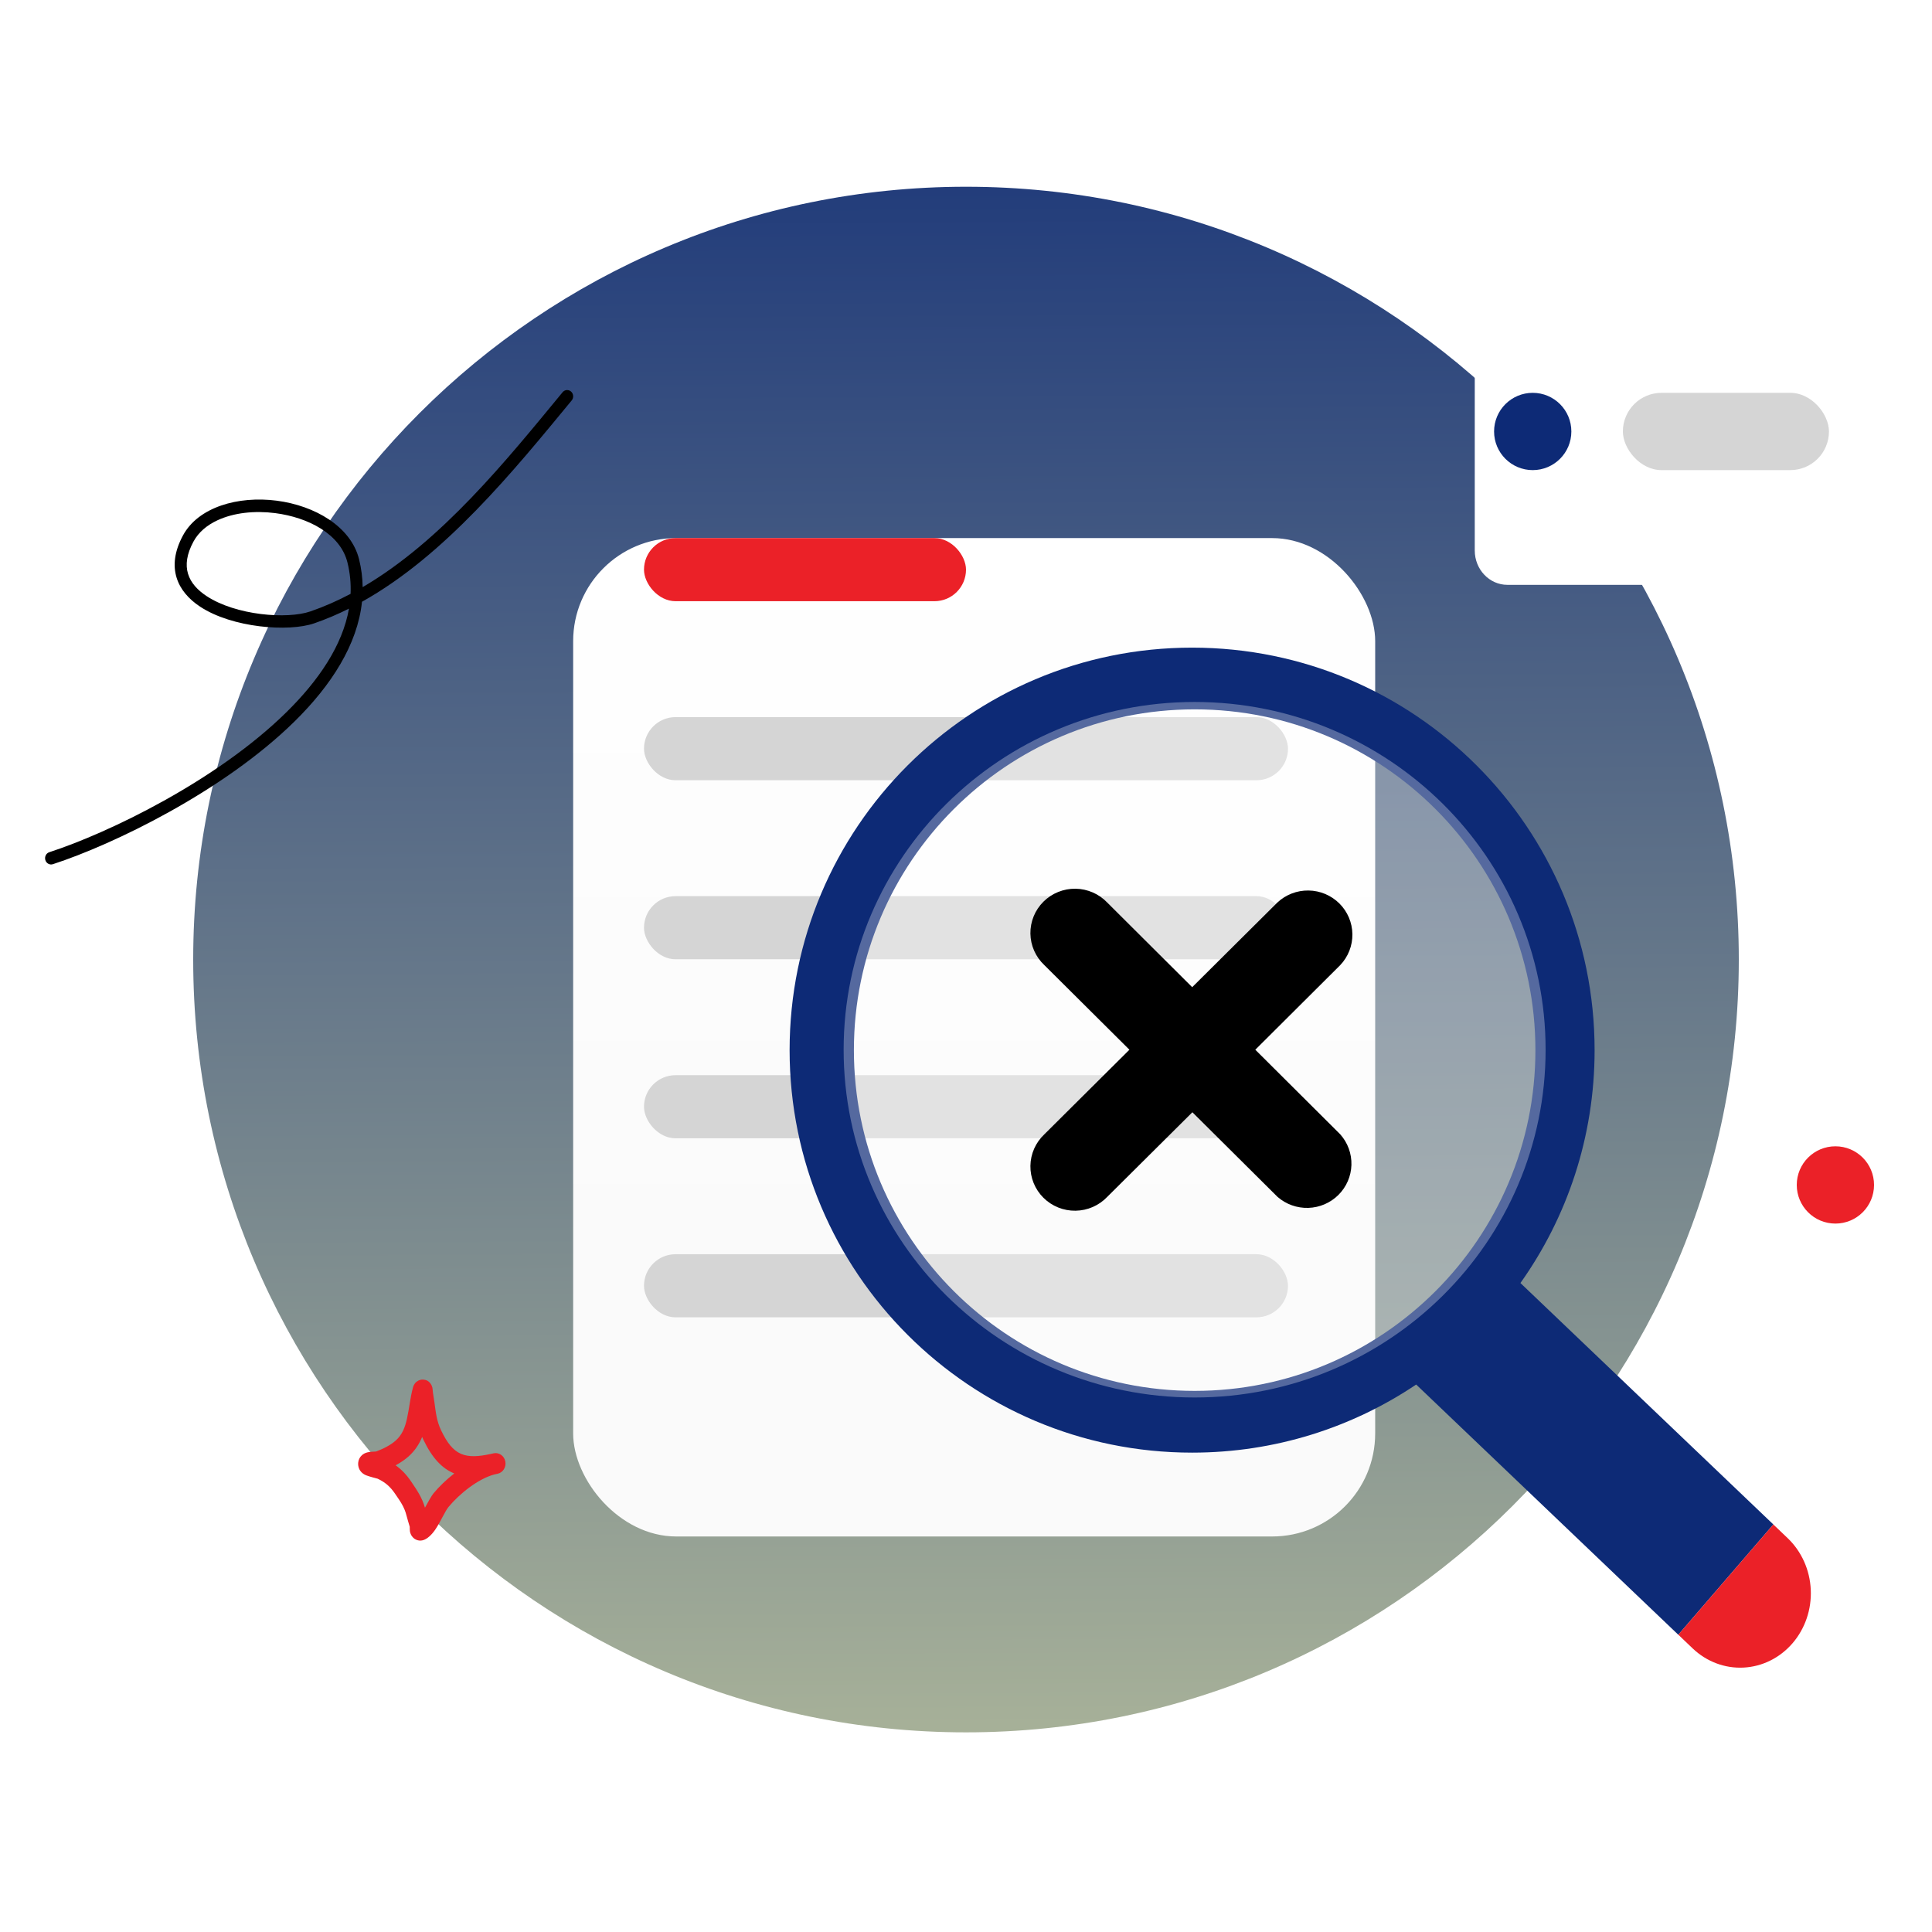 <svg width="352" height="352" viewBox="0 0 352 352" fill="none" xmlns="http://www.w3.org/2000/svg">
<g clip-path="url(#clip0_835_173586)">
<path d="M176 315.625C253.762 315.625 316.8 252.587 316.8 174.825C316.8 97.064 253.762 34.025 176 34.025C98.239 34.025 35.2 97.064 35.2 174.825C35.2 252.587 98.239 315.625 176 315.625Z" fill="url(#paint0_linear_835_173586)"/>
<g filter="url(#filter0_d_835_173586)">
<rect x="104.427" y="74.57" width="146.123" height="181.901" rx="18.773" fill="url(#paint1_linear_835_173586)"/>
</g>
<rect x="117.333" y="98.037" width="58.667" height="11.499" rx="5.749" fill="#EB2128"/>
<rect x="117.333" y="130.656" width="117.333" height="11.499" rx="5.749" fill="#D5D5D5"/>
<rect x="117.333" y="163.275" width="117.333" height="11.499" rx="5.749" fill="#D5D5D5"/>
<rect x="117.333" y="195.893" width="117.333" height="11.499" rx="5.749" fill="#D5D5D5"/>
<rect x="117.333" y="228.512" width="117.333" height="11.499" rx="5.749" fill="#D5D5D5"/>
<g filter="url(#filter1_d_835_173586)">
<path d="M338.096 54.473H267.601C264.316 54.473 261.653 57.275 261.653 60.732V95.603C261.653 99.06 264.316 101.862 267.601 101.862H338.096C341.381 101.862 344.044 99.06 344.044 95.603V60.732C344.044 57.275 341.381 54.473 338.096 54.473Z" fill="white"/>
</g>
<path d="M279.253 85.652C283.141 85.652 286.293 82.5 286.293 78.612C286.293 74.724 283.141 71.572 279.253 71.572C275.365 71.572 272.213 74.724 272.213 78.612C272.213 82.5 275.365 85.652 279.253 85.652Z" fill="#0D2A76"/>
<rect x="295.68" y="71.572" width="37.547" height="14.08" rx="7.04" fill="#D5D5D5"/>
<path fill-rule="evenodd" clip-rule="evenodd" d="M217.195 264.663C232.307 264.663 246.352 260.092 258.022 252.256L305.776 297.842L323.095 277.749L277.014 233.76C285.524 221.784 290.528 207.141 290.528 191.329C290.528 150.829 257.696 117.996 217.195 117.996C176.694 117.996 143.862 150.829 143.862 191.329C143.862 231.83 176.694 264.663 217.195 264.663ZM279.744 191.327C279.744 225.616 251.948 253.412 217.66 253.412C183.371 253.412 155.575 225.616 155.575 191.327C155.575 157.039 183.371 129.242 217.66 129.242C251.948 129.242 279.744 157.039 279.744 191.327Z" fill="#0D2A76"/>
<g filter="url(#filter2_b_835_173586)">
<path d="M217.654 254.615C252.97 254.615 281.6 226.247 281.6 191.255C281.6 156.262 252.97 127.895 217.654 127.895C182.337 127.895 153.707 156.262 153.707 191.255C153.707 226.247 182.337 254.615 217.654 254.615Z" fill="white" fill-opacity="0.3"/>
</g>
<path d="M228.71 191.253L244.185 175.838C245.635 174.313 246.429 172.286 246.399 170.188C246.369 168.091 245.518 166.087 244.025 164.603C242.532 163.12 240.516 162.273 238.406 162.244C236.295 162.214 234.256 163.003 232.721 164.444L217.212 179.859L201.737 164.444C200.992 163.661 200.097 163.034 199.104 162.601C198.112 162.167 197.042 161.936 195.958 161.921C194.873 161.905 193.797 162.106 192.793 162.512C191.788 162.917 190.875 163.519 190.109 164.281C189.342 165.043 188.737 165.95 188.329 166.948C187.921 167.947 187.719 169.016 187.734 170.094C187.75 171.171 187.982 172.235 188.418 173.222C188.854 174.208 189.485 175.098 190.273 175.838L205.774 191.253L190.273 206.668C189.485 207.409 188.854 208.298 188.418 209.285C187.982 210.271 187.75 211.335 187.734 212.413C187.719 213.49 187.921 214.56 188.329 215.558C188.737 216.557 189.342 217.464 190.109 218.226C190.875 218.988 191.788 219.589 192.793 219.995C193.797 220.4 194.873 220.601 195.958 220.586C197.042 220.571 198.112 220.339 199.104 219.906C200.097 219.472 200.992 218.845 201.737 218.062L217.246 202.647L232.756 218.062C234.305 219.418 236.316 220.136 238.379 220.07C240.442 220.003 242.401 219.157 243.859 217.704C245.316 216.252 246.161 214.301 246.222 212.251C246.282 210.2 245.554 208.204 244.185 206.668L228.71 191.253Z" fill="black"/>
<path d="M305.772 297.844L323.091 277.75L325.7 280.24C328.231 282.656 329.746 286.031 329.912 289.623C330.079 293.215 328.882 296.729 326.587 299.393C324.291 302.056 321.084 303.651 317.671 303.826C314.258 304.001 310.919 302.742 308.388 300.326L305.779 297.836L305.772 297.844Z" fill="#EB2128"/>
<path fill-rule="evenodd" clip-rule="evenodd" d="M66.076 106.97C66.054 105.297 65.844 103.609 65.424 101.91C63.952 95.947 57.384 92.119 50.393 91.219C43.405 90.319 36.138 92.367 33.337 97.554C31.735 100.519 31.514 103.075 32.169 105.23C32.821 107.374 34.367 109.151 36.467 110.536C42.319 114.393 52.569 115.18 57.245 113.568C59.408 112.82 61.521 111.92 63.579 110.891C62.402 117.632 58.019 124.019 52.169 129.775C39.455 142.283 19.726 151.777 8.981 155.268C8.404 155.456 8.084 156.096 8.263 156.699C8.443 157.302 9.056 157.639 9.633 157.452C20.59 153.892 40.703 144.196 53.669 131.439C60.367 124.85 65.139 117.433 65.954 109.636C81.096 101.186 93.53 85.856 104.162 72.955C104.557 72.479 104.504 71.755 104.046 71.342C103.587 70.933 102.896 70.984 102.501 71.463C92.304 83.836 80.469 98.555 66.076 106.97ZM63.874 108.196C63.957 106.315 63.78 104.405 63.303 102.478C62.029 97.317 56.176 94.265 50.125 93.486C46.415 93.01 42.601 93.403 39.61 94.799C37.729 95.676 36.179 96.948 35.246 98.679C34.019 100.949 33.754 102.891 34.257 104.538C34.76 106.197 36.008 107.53 37.635 108.6C42.968 112.117 52.301 112.864 56.558 111.395C59.068 110.53 61.505 109.451 63.874 108.196Z" fill="black"/>
<circle cx="334.4" cy="215.89" r="7.04" fill="#EB2128"/>
<path fill-rule="evenodd" clip-rule="evenodd" d="M68.504 264.459C69.761 263.988 71.083 263.362 72.102 262.456C73.313 261.379 73.806 259.992 74.136 258.532C74.561 256.657 74.731 254.659 75.245 252.781C75.436 252.083 75.803 251.819 75.96 251.702C76.358 251.407 76.76 251.328 77.139 251.357C77.587 251.392 78.203 251.57 78.608 252.361C78.666 252.474 78.741 252.647 78.791 252.883C78.828 253.056 78.852 253.598 78.891 253.822C78.989 254.372 79.07 254.922 79.147 255.475C79.402 257.316 79.548 258.88 80.353 260.572C81.446 262.868 82.54 264.273 84.025 264.896C85.46 265.497 87.177 265.384 89.37 264.912C89.578 264.859 89.785 264.813 89.989 264.776C90.956 264.598 91.88 265.266 92.07 266.28C92.26 267.293 91.645 268.28 90.687 268.503C90.487 268.549 90.29 268.593 90.095 268.633C87.132 269.405 83.701 272.161 81.708 274.573C81.093 275.317 80.194 277.397 79.276 278.724C78.599 279.703 77.838 280.348 77.199 280.576C76.77 280.729 76.409 280.706 76.111 280.628C75.678 280.516 75.318 280.269 75.043 279.876C74.892 279.661 74.753 279.373 74.687 279.005C74.655 278.828 74.651 278.378 74.652 278.175C74.465 277.498 74.236 276.836 74.069 276.153C73.671 274.523 72.891 273.491 71.964 272.128C71.097 270.852 70.165 270.051 68.8 269.411C68.622 269.365 67.189 268.996 66.683 268.784C65.943 268.473 65.591 267.953 65.463 267.672C65.246 267.196 65.223 266.781 65.267 266.434C65.331 265.923 65.549 265.485 65.936 265.132C66.176 264.912 66.534 264.699 67.013 264.595C67.384 264.513 68.367 264.466 68.504 264.459ZM76.913 261.803C76.979 261.959 77.05 262.115 77.125 262.273C78.725 265.636 80.514 267.514 82.689 268.425L82.762 268.455C81.307 269.592 79.99 270.862 78.984 272.08C78.569 272.582 78.02 273.624 77.427 274.692C76.889 272.849 76.008 271.547 74.9 269.917C74.054 268.673 73.167 267.737 72.078 266.974C72.923 266.517 73.73 265.982 74.432 265.358C75.602 264.317 76.376 263.112 76.913 261.803Z" fill="#EB2128"/>
</g>
<defs>
<filter id="filter0_d_835_173586" x="69.227" y="62.837" width="216.524" height="252.3" filterUnits="userSpaceOnUse" color-interpolation-filters="sRGB">
<feFlood flood-opacity="0" result="BackgroundImageFix"/>
<feColorMatrix in="SourceAlpha" type="matrix" values="0 0 0 0 0 0 0 0 0 0 0 0 0 0 0 0 0 0 127 0" result="hardAlpha"/>
<feOffset dy="23.467"/>
<feGaussianBlur stdDeviation="17.6"/>
<feComposite in2="hardAlpha" operator="out"/>
<feColorMatrix type="matrix" values="0 0 0 0 0.571 0 0 0 0 0.571 0 0 0 0 0.571 0 0 0 0.19 0"/>
<feBlend mode="normal" in2="BackgroundImageFix" result="effect1_dropShadow_835_173586"/>
<feBlend mode="normal" in="SourceGraphic" in2="effect1_dropShadow_835_173586" result="shape"/>
</filter>
<filter id="filter1_d_835_173586" x="253.44" y="43.913" width="112.897" height="77.895" filterUnits="userSpaceOnUse" color-interpolation-filters="sRGB">
<feFlood flood-opacity="0" result="BackgroundImageFix"/>
<feColorMatrix in="SourceAlpha" type="matrix" values="0 0 0 0 0 0 0 0 0 0 0 0 0 0 0 0 0 0 127 0" result="hardAlpha"/>
<feOffset dx="7.04" dy="4.693"/>
<feGaussianBlur stdDeviation="7.627"/>
<feComposite in2="hardAlpha" operator="out"/>
<feColorMatrix type="matrix" values="0 0 0 0 0.105 0 0 0 0 0.466 0 0 0 0 0.546 0 0 0 0.09 0"/>
<feBlend mode="normal" in2="BackgroundImageFix" result="effect1_dropShadow_835_173586"/>
<feBlend mode="normal" in="SourceGraphic" in2="effect1_dropShadow_835_173586" result="shape"/>
</filter>
<filter id="filter2_b_835_173586" x="144.32" y="118.508" width="146.667" height="145.494" filterUnits="userSpaceOnUse" color-interpolation-filters="sRGB">
<feFlood flood-opacity="0" result="BackgroundImageFix"/>
<feGaussianBlur in="BackgroundImageFix" stdDeviation="4.693"/>
<feComposite in2="SourceAlpha" operator="in" result="effect1_backgroundBlur_835_173586"/>
<feBlend mode="normal" in="SourceGraphic" in2="effect1_backgroundBlur_835_173586" result="shape"/>
</filter>
<linearGradient id="paint0_linear_835_173586" x1="174.915" y1="-11.822" x2="177.799" y2="482.646" gradientUnits="userSpaceOnUse">
<stop stop-color="#0D2A76"/>
<stop offset="1" stop-color="#F5F5AA"/>
</linearGradient>
<linearGradient id="paint1_linear_835_173586" x1="177.489" y1="74.57" x2="177.489" y2="256.471" gradientUnits="userSpaceOnUse">
<stop stop-color="white"/>
<stop offset="0.719" stop-color="#FAFAFA"/>
</linearGradient>
<clipPath id="clip0_835_173586">
<rect width="352" height="352" fill="white"/>
</clipPath>
</defs>
</svg>
